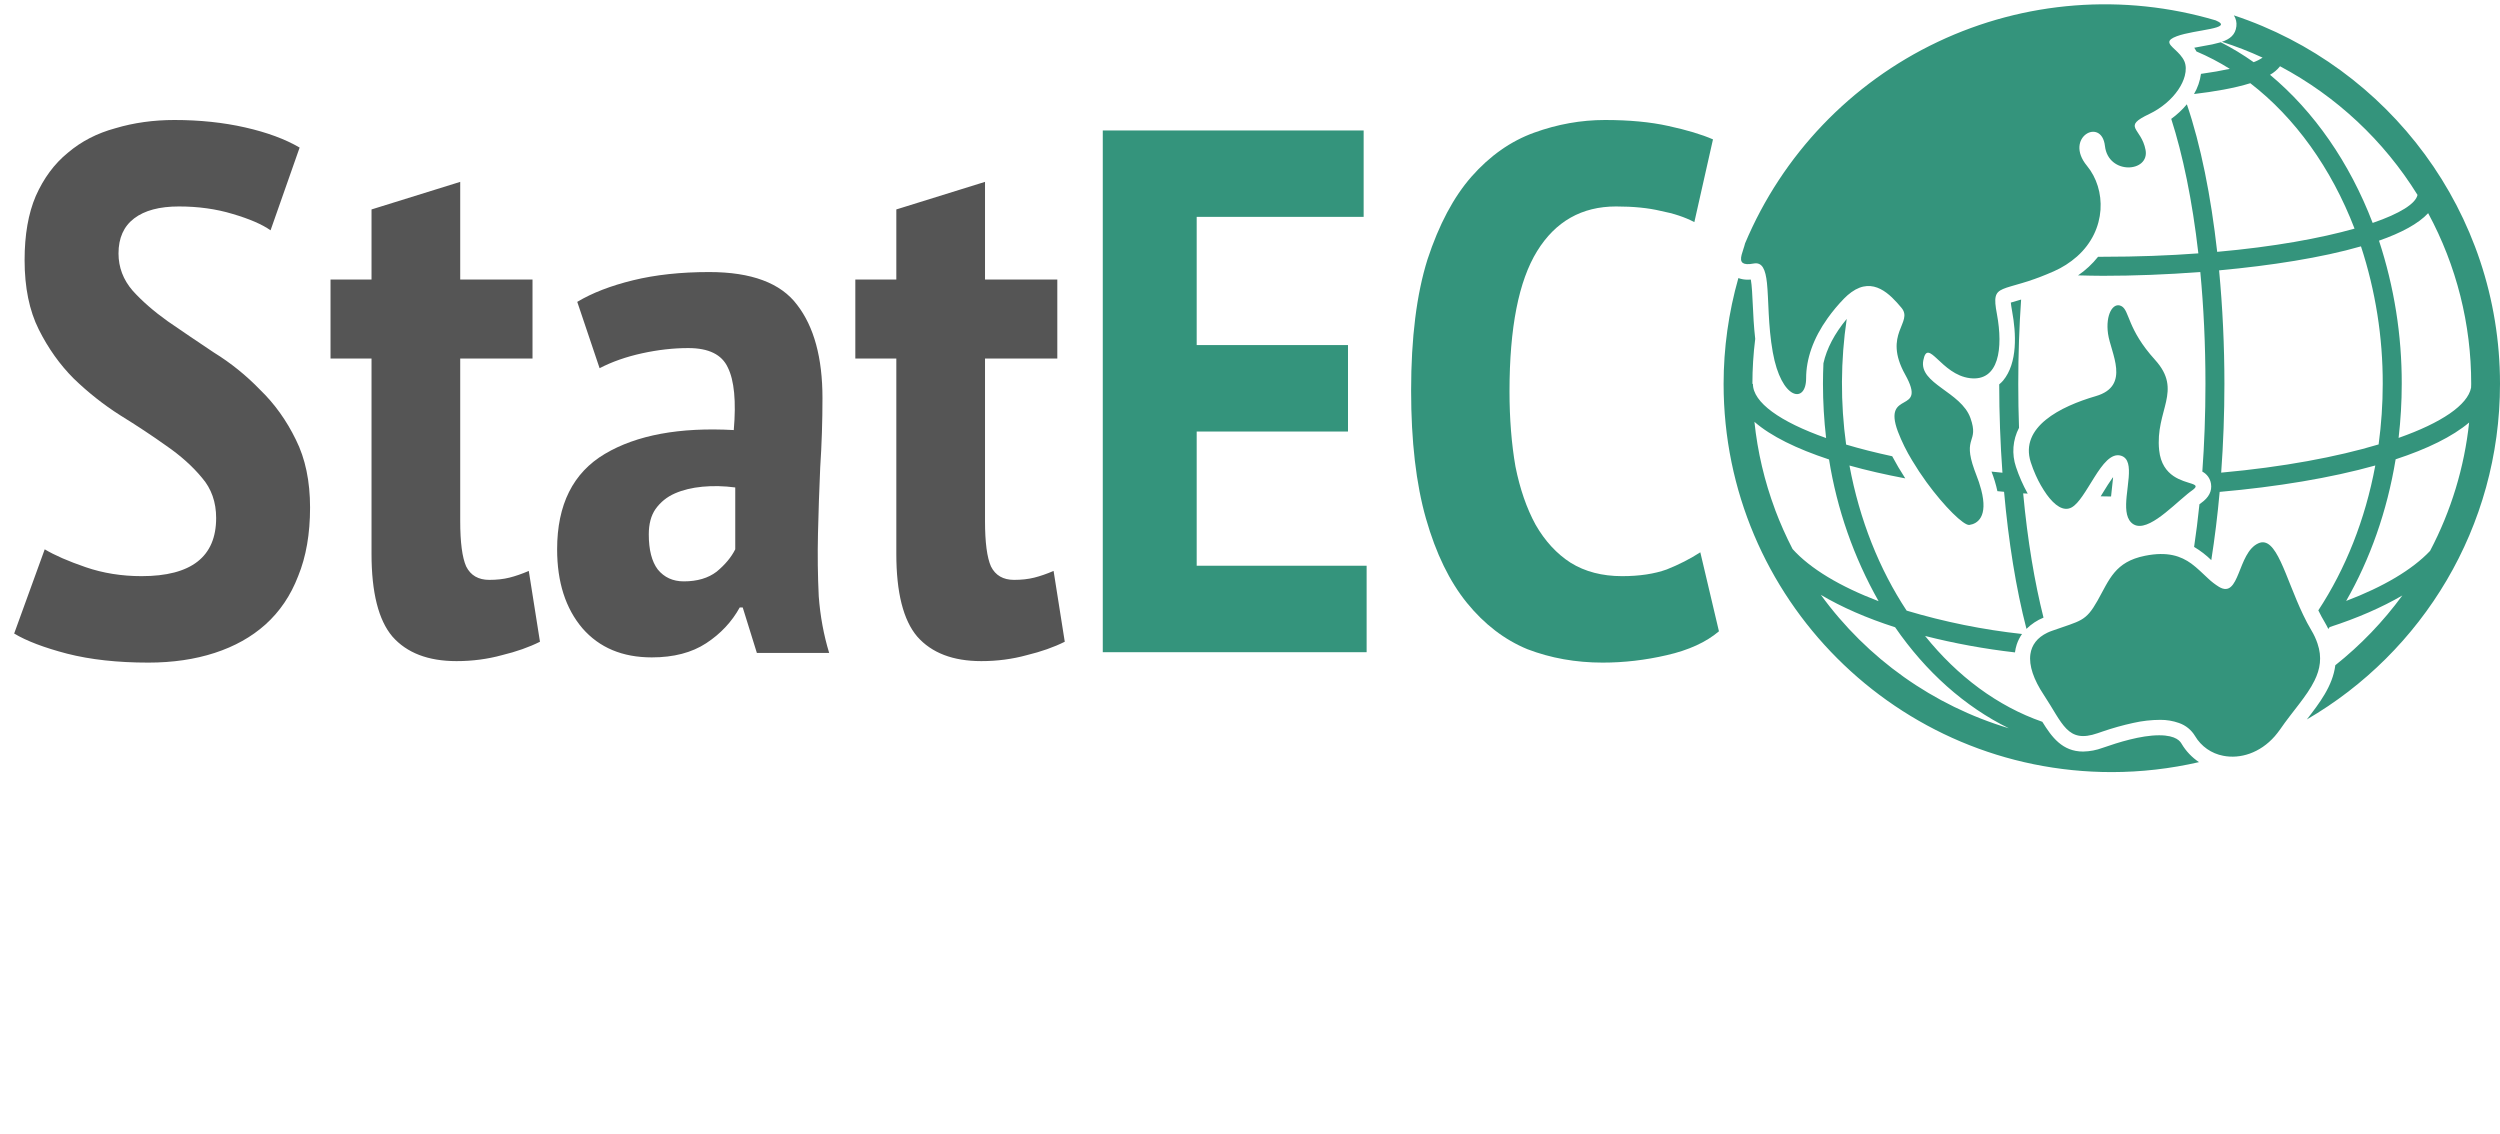 <svg width="161" height="73" viewBox="0 0 161 73" fill="none" xmlns="http://www.w3.org/2000/svg">
<g clip-path="url(#clip0)">
<path d="M140.501 47.91C140.421 47.77 140.176 47.352 139.052 47.352C137.863 47.352 136.407 47.813 135.415 48.159C135.011 48.31 134.585 48.392 134.153 48.4C132.817 48.4 132.135 47.472 131.526 46.484C128.648 45.484 126.063 43.555 123.975 40.956C125.878 41.438 127.812 41.792 129.764 42.015C129.786 41.841 129.824 41.67 129.878 41.504C129.958 41.264 130.072 41.036 130.218 40.829C127.7 40.554 125.213 40.05 122.787 39.324C121.036 36.671 119.754 33.484 119.105 29.98C120.22 30.293 121.426 30.566 122.699 30.808C122.386 30.324 122.102 29.843 121.859 29.383C120.785 29.15 119.792 28.901 118.89 28.63C118.52 25.944 118.533 23.22 118.929 20.538C118.147 21.483 117.638 22.448 117.429 23.395C117.41 23.834 117.399 24.274 117.399 24.723C117.4 25.888 117.467 27.052 117.601 28.21C114.621 27.16 112.888 25.911 112.888 24.723H112.855C112.855 23.754 112.916 22.786 113.036 21.824C112.944 21.015 112.907 20.249 112.878 19.599C112.853 19.071 112.823 18.39 112.754 18.004C112.688 18.01 112.626 18.012 112.564 18.012C112.355 18.015 112.148 17.98 111.951 17.908C111.321 20.125 111.001 22.418 111 24.723C111 38.53 122.194 49.723 136 49.723C137.89 49.721 139.774 49.506 141.616 49.081C141.162 48.779 140.781 48.379 140.501 47.91ZM115.441 35.357C115.019 34.54 114.645 33.699 114.32 32.838C114.32 32.827 114.32 32.817 114.32 32.809H114.312C113.633 30.991 113.187 29.095 112.985 27.165C114.05 28.096 115.717 28.906 117.79 29.59C118.302 32.798 119.383 35.889 120.983 38.717C118.506 37.776 116.575 36.621 115.441 35.357ZM117.261 38.307C118.598 39.099 120.209 39.807 122.046 40.396C124.021 43.262 126.528 45.506 129.37 46.901C124.501 45.44 120.247 42.42 117.261 38.306V38.307ZM128.253 30.371C128.488 30.395 128.719 30.421 128.957 30.443C128.82 28.564 128.751 26.649 128.749 24.754C128.837 24.681 128.92 24.601 128.996 24.515C129.949 23.369 129.84 21.457 129.582 20.056C129.531 19.773 129.507 19.599 129.497 19.487C129.634 19.442 129.827 19.39 130.005 19.337C130.052 19.324 130.11 19.306 130.16 19.292C130.04 21.011 129.976 22.826 129.976 24.727C129.976 25.689 129.992 26.63 130.025 27.551C129.823 27.936 129.702 28.358 129.668 28.792C129.635 29.226 129.69 29.662 129.83 30.074C130.028 30.668 130.281 31.242 130.585 31.789C130.487 31.781 130.39 31.78 130.292 31.772C130.575 34.823 131.034 37.517 131.602 39.775C131.192 39.942 130.819 40.189 130.504 40.5C129.831 37.904 129.347 34.866 129.062 31.672C128.918 31.661 128.776 31.645 128.632 31.631C128.54 31.201 128.413 30.78 128.253 30.371ZM143.861 0.989C143.996 1.197 144.053 1.446 144.023 1.691C143.962 2.243 143.607 2.517 143.09 2.693C143.984 2.978 144.859 3.317 145.71 3.711C145.531 3.832 145.338 3.93 145.135 4.004C144.461 3.526 143.754 3.098 143.02 2.722C142.653 2.825 142.281 2.906 141.904 2.963C141.709 3 141.506 3.033 141.311 3.074C141.361 3.144 141.402 3.232 141.45 3.313C142.195 3.629 142.913 4.004 143.599 4.434C143.063 4.551 142.437 4.662 141.743 4.757C141.681 5.215 141.529 5.656 141.295 6.055C142.58 5.904 143.882 5.683 144.92 5.359C147.795 7.574 150.136 10.828 151.633 14.723C149.437 15.345 146.432 15.894 142.787 16.219C142.388 12.643 141.729 9.338 140.834 6.717C140.539 7.07 140.201 7.385 139.828 7.655C140.566 9.952 141.183 12.882 141.574 16.317C139.673 16.459 137.621 16.536 135.435 16.536H135.116C134.749 16.997 134.315 17.401 133.828 17.734C134.362 17.747 134.902 17.762 135.435 17.762C137.401 17.762 139.55 17.682 141.7 17.518C141.912 19.746 142.031 22.162 142.031 24.727C142.031 26.703 141.96 28.591 141.83 30.371C141.978 30.449 142.105 30.56 142.202 30.695C142.298 30.831 142.362 30.988 142.388 31.152C142.464 31.624 142.25 32.042 141.75 32.395L141.644 32.475C141.546 33.427 141.431 34.345 141.3 35.222C141.702 35.46 142.073 35.745 142.407 36.072C142.629 34.66 142.812 33.186 142.946 31.678C146.629 31.354 150.104 30.78 152.969 29.977C152.322 33.473 151.044 36.653 149.3 39.307C149.434 39.576 149.572 39.844 149.722 40.088C149.807 40.229 149.876 40.368 149.944 40.506C149.974 40.463 150.006 40.424 150.032 40.383C151.821 39.806 153.396 39.113 154.711 38.349C153.479 40.032 152.027 41.543 150.394 42.841C150.228 44.179 149.362 45.297 148.561 46.332C155.998 42.006 161 33.95 161 24.723C161 13.662 153.815 4.286 143.861 0.989ZM146.189 4.817C146.438 4.678 146.657 4.491 146.834 4.267C150.466 6.198 153.522 9.056 155.688 12.553C155.574 13.108 154.569 13.751 152.799 14.357C151.312 10.466 149.015 7.168 146.19 4.817H146.189ZM143.044 30.438C143.182 28.555 143.252 26.63 143.252 24.723C143.252 22.275 143.136 19.797 142.91 17.411C146.246 17.104 149.505 16.598 152.047 15.865C152.983 18.724 153.456 21.714 153.448 24.723C153.447 26.026 153.358 27.329 153.183 28.621C150.498 29.426 147.035 30.078 143.044 30.438ZM156.497 35.477C155.354 36.69 153.479 37.795 151.092 38.7C152.625 36.026 153.729 32.931 154.279 29.579C156.31 28.914 157.945 28.114 159.012 27.21C158.704 30.1 157.851 32.906 156.497 35.477ZM154.47 28.201C154.604 27.046 154.672 25.885 154.672 24.723C154.68 21.59 154.185 18.475 153.207 15.499C154.642 14.997 155.746 14.406 156.373 13.728C158.198 17.105 159.151 20.884 159.145 24.723C159.145 24.805 159.145 24.886 159.137 24.97C158.921 26.081 157.235 27.227 154.47 28.201ZM135.471 31.661C135.623 31.412 135.85 31.042 136.063 30.749H136.084C136.068 30.944 136.043 31.144 136.024 31.301C135.997 31.521 135.973 31.747 135.952 31.974C135.731 31.974 135.509 31.963 135.284 31.963C135.348 31.862 135.409 31.764 135.471 31.661ZM112.243 16.937C111.95 16.735 112.267 16.163 112.382 15.674C114.779 9.968 119.198 5.348 124.79 2.698C130.383 0.048 136.757 -0.445 142.69 1.312C143.96 1.853 141.347 1.898 140.183 2.334C139.847 2.46 139.716 2.575 139.704 2.694C139.676 2.995 140.396 3.326 140.673 3.946C140.786 4.204 140.792 4.532 140.7 4.887C140.55 5.461 140.133 6.107 139.481 6.653C139.158 6.925 138.802 7.154 138.421 7.337C136.615 8.195 137.9 8.199 138.174 9.656C138.447 11.113 135.773 11.286 135.558 9.399C135.342 7.513 132.894 8.855 134.4 10.678C135.645 12.184 135.693 14.795 133.761 16.517C133.315 16.91 132.812 17.232 132.268 17.471C132.107 17.543 131.958 17.604 131.81 17.666C131.299 17.879 130.777 18.064 130.247 18.222C129.681 18.392 129.271 18.491 128.994 18.612C128.464 18.839 128.397 19.155 128.604 20.238C129.008 22.424 128.736 24.579 126.867 24.354C124.998 24.13 124.157 21.693 123.861 23.206C123.565 24.719 126.291 25.222 126.896 26.922C127.473 28.546 126.366 28.064 127.149 30.252C127.187 30.356 127.224 30.462 127.271 30.579C127.395 30.889 127.501 31.207 127.587 31.53C128.052 33.296 127.337 33.734 126.827 33.806C126.469 33.856 125.222 32.635 124.07 31.057C123.743 30.607 123.428 30.131 123.138 29.646C122.778 29.056 122.472 28.436 122.224 27.791C121.201 25.033 124.164 26.758 122.693 24.121C121.223 21.484 123.25 20.769 122.45 19.817C121.729 18.959 120.645 17.8 119.232 18.815C119.064 18.937 118.906 19.073 118.761 19.223C118.376 19.618 118.021 20.043 117.7 20.492C116.771 21.791 116.314 23.112 116.314 24.366C116.314 26.026 114.716 25.772 114.166 22.677C113.857 20.948 113.907 19.305 113.792 18.224C113.7 17.368 113.499 16.866 112.937 16.971C112.571 17.04 112.36 17.017 112.243 16.937ZM149.054 43.83C148.558 44.845 147.639 45.807 146.834 46.981C146.726 47.136 146.612 47.274 146.497 47.412C145.543 48.499 144.267 48.888 143.177 48.672C142.801 48.602 142.445 48.452 142.132 48.233C141.819 48.014 141.557 47.731 141.362 47.402C141.127 47.008 140.759 46.709 140.324 46.56C139.941 46.424 139.536 46.356 139.129 46.358C138.544 46.36 137.962 46.425 137.392 46.554C136.713 46.701 136.045 46.889 135.389 47.115C135.285 47.148 135.184 47.184 135.086 47.219C134.101 47.56 133.544 47.404 133.073 46.926C132.603 46.447 132.232 45.674 131.619 44.748C130.97 43.771 130.653 42.866 130.757 42.13C130.841 41.544 131.188 41.063 131.855 40.744C131.953 40.699 132.051 40.657 132.167 40.618C133.997 39.964 134.315 40.044 135.082 38.68C135.849 37.315 136.2 36.181 138.138 35.792C139.595 35.499 140.456 35.814 141.123 36.297C141.521 36.59 141.855 36.936 142.203 37.254C142.418 37.458 142.653 37.639 142.905 37.795C144.25 38.598 144.086 35.609 145.429 34.993C146.601 34.452 147.159 37.161 148.323 39.594C148.487 39.939 148.664 40.277 148.857 40.6C149.018 40.867 149.149 41.151 149.248 41.446C149.55 42.332 149.417 43.095 149.054 43.83ZM135.757 21.494C135.584 20.267 136.081 19.433 136.617 19.712C137.153 19.99 136.974 21.177 138.784 23.174C140.595 25.171 138.784 26.411 139.05 28.995C139.141 29.865 139.531 30.353 139.968 30.655C140.828 31.241 141.87 31.086 141.169 31.584C141.071 31.649 140.974 31.73 140.862 31.82C139.769 32.714 138.084 34.498 137.242 33.642C136.893 33.287 136.889 32.647 136.955 31.964C136.995 31.552 137.059 31.13 137.088 30.747C137.14 30.063 137.088 29.506 136.6 29.349C135.964 29.149 135.403 29.899 134.871 30.747C134.612 31.156 134.359 31.587 134.109 31.945C133.879 32.276 133.65 32.547 133.416 32.676C132.889 32.969 132.311 32.538 131.815 31.856C131.537 31.464 131.297 31.044 131.102 30.604C130.98 30.333 130.874 30.055 130.782 29.772C130.05 27.494 132.699 26.172 134.971 25.51C137.242 24.848 135.927 22.72 135.757 21.494Z" fill="#34947C"/>
</g>
<path d="M13.92 33.36C13.92 32.336 13.616 31.472 13.008 30.768C12.4 30.032 11.632 29.344 10.704 28.704C9.808 28.064 8.816 27.408 7.728 26.736C6.672 26.064 5.68 25.28 4.752 24.384C3.856 23.488 3.104 22.432 2.496 21.216C1.888 20 1.584 18.512 1.584 16.752C1.584 15.12 1.824 13.744 2.304 12.624C2.816 11.472 3.504 10.544 4.368 9.84C5.232 9.104 6.256 8.576 7.44 8.256C8.624 7.904 9.888 7.728 11.232 7.728C12.864 7.728 14.384 7.888 15.792 8.208C17.2 8.528 18.368 8.96 19.296 9.504L17.424 14.832C16.88 14.448 16.064 14.096 14.976 13.776C13.92 13.456 12.768 13.296 11.52 13.296C10.272 13.296 9.312 13.552 8.64 14.064C7.968 14.576 7.632 15.328 7.632 16.32C7.632 17.216 7.936 18.016 8.544 18.72C9.152 19.392 9.904 20.048 10.8 20.688C11.728 21.328 12.72 22 13.776 22.704C14.864 23.376 15.856 24.176 16.752 25.104C17.68 26 18.448 27.072 19.056 28.32C19.664 29.536 19.968 30.992 19.968 32.688C19.968 34.384 19.712 35.856 19.2 37.104C18.72 38.352 18.016 39.392 17.088 40.224C16.192 41.024 15.104 41.632 13.824 42.048C12.544 42.464 11.12 42.672 9.552 42.672C7.568 42.672 5.824 42.48 4.32 42.096C2.848 41.712 1.712 41.28 0.912 40.8L2.88 35.376C3.52 35.76 4.4 36.144 5.52 36.528C6.64 36.912 7.84 37.104 9.12 37.104C12.32 37.104 13.92 35.856 13.92 33.36ZM21.286 18H23.926V13.488L29.638 11.712V18H34.294V23.088H29.638V33.552C29.638 34.928 29.766 35.904 30.022 36.48C30.31 37.056 30.806 37.344 31.51 37.344C31.99 37.344 32.422 37.296 32.806 37.2C33.19 37.104 33.606 36.96 34.054 36.768L34.774 41.328C34.07 41.68 33.254 41.968 32.326 42.192C31.398 42.448 30.422 42.576 29.398 42.576C27.574 42.576 26.198 42.048 25.27 40.992C24.374 39.936 23.926 38.16 23.926 35.664V23.088H21.286V18ZM37.175 19.44C38.135 18.864 39.334 18.4 40.775 18.048C42.215 17.696 43.846 17.52 45.67 17.52C48.391 17.52 50.279 18.224 51.334 19.632C52.422 21.04 52.967 23.04 52.967 25.632C52.967 27.136 52.919 28.624 52.822 30.096C52.758 31.536 52.711 32.96 52.678 34.368C52.647 35.744 52.663 37.088 52.727 38.4C52.822 39.68 53.047 40.896 53.398 42.048H48.742L47.831 39.12H47.639C47.127 40.048 46.407 40.816 45.478 41.424C44.55 42.032 43.383 42.336 41.974 42.336C40.087 42.336 38.599 41.712 37.511 40.464C36.422 39.184 35.879 37.488 35.879 35.376C35.879 32.496 36.903 30.448 38.95 29.232C40.998 28.016 43.767 27.504 47.255 27.696C47.414 25.84 47.286 24.496 46.87 23.664C46.486 22.832 45.639 22.416 44.327 22.416C43.367 22.416 42.374 22.528 41.35 22.752C40.327 22.976 39.414 23.296 38.614 23.712L37.175 19.44ZM44.038 37.44C44.903 37.44 45.606 37.232 46.151 36.816C46.694 36.368 47.094 35.888 47.35 35.376V31.392C46.614 31.296 45.91 31.28 45.239 31.344C44.566 31.408 43.974 31.552 43.462 31.776C42.95 32 42.535 32.336 42.215 32.784C41.926 33.2 41.782 33.744 41.782 34.416C41.782 35.408 41.974 36.16 42.358 36.672C42.775 37.184 43.334 37.44 44.038 37.44ZM55.083 18H57.723V13.488L63.435 11.712V18H68.091V23.088H63.435V33.552C63.435 34.928 63.563 35.904 63.819 36.48C64.107 37.056 64.603 37.344 65.307 37.344C65.787 37.344 66.219 37.296 66.603 37.2C66.987 37.104 67.403 36.96 67.851 36.768L68.571 41.328C67.867 41.68 67.051 41.968 66.123 42.192C65.195 42.448 64.219 42.576 63.195 42.576C61.371 42.576 59.995 42.048 59.067 40.992C58.171 39.936 57.723 38.16 57.723 35.664V23.088H55.083V18Z" fill="#555555"/>
<path d="M71.019 8.4H87.819V13.968H77.067V22.224H86.811V27.792H77.067V36.432H88.011V42H71.019V8.4ZM110.7 40.656C109.868 41.36 108.748 41.872 107.34 42.192C105.964 42.512 104.588 42.672 103.212 42.672C101.484 42.672 99.868 42.384 98.364 41.808C96.892 41.2 95.596 40.208 94.476 38.832C93.356 37.456 92.476 35.648 91.836 33.408C91.196 31.168 90.876 28.416 90.876 25.152C90.876 21.76 91.228 18.944 91.932 16.704C92.668 14.464 93.612 12.688 94.764 11.376C95.948 10.032 97.292 9.088 98.796 8.544C100.3 8 101.82 7.728 103.356 7.728C104.924 7.728 106.284 7.856 107.436 8.112C108.62 8.368 109.58 8.656 110.316 8.976L109.116 14.304C108.508 13.984 107.788 13.744 106.956 13.584C106.156 13.392 105.196 13.296 104.076 13.296C101.868 13.296 100.172 14.256 98.988 16.176C97.804 18.096 97.212 21.104 97.212 25.2C97.212 26.96 97.34 28.576 97.596 30.048C97.884 31.488 98.316 32.736 98.892 33.792C99.5 34.848 100.252 35.664 101.148 36.24C102.076 36.816 103.18 37.104 104.46 37.104C105.58 37.104 106.54 36.96 107.34 36.672C108.14 36.352 108.86 35.984 109.5 35.568L110.7 40.656Z" fill="#34947C"/>
<defs>
<clipPath id="clip0">
<rect width="50" height="50" fill="white" transform="translate(111)"/>
</clipPath>
</defs>
</svg>
